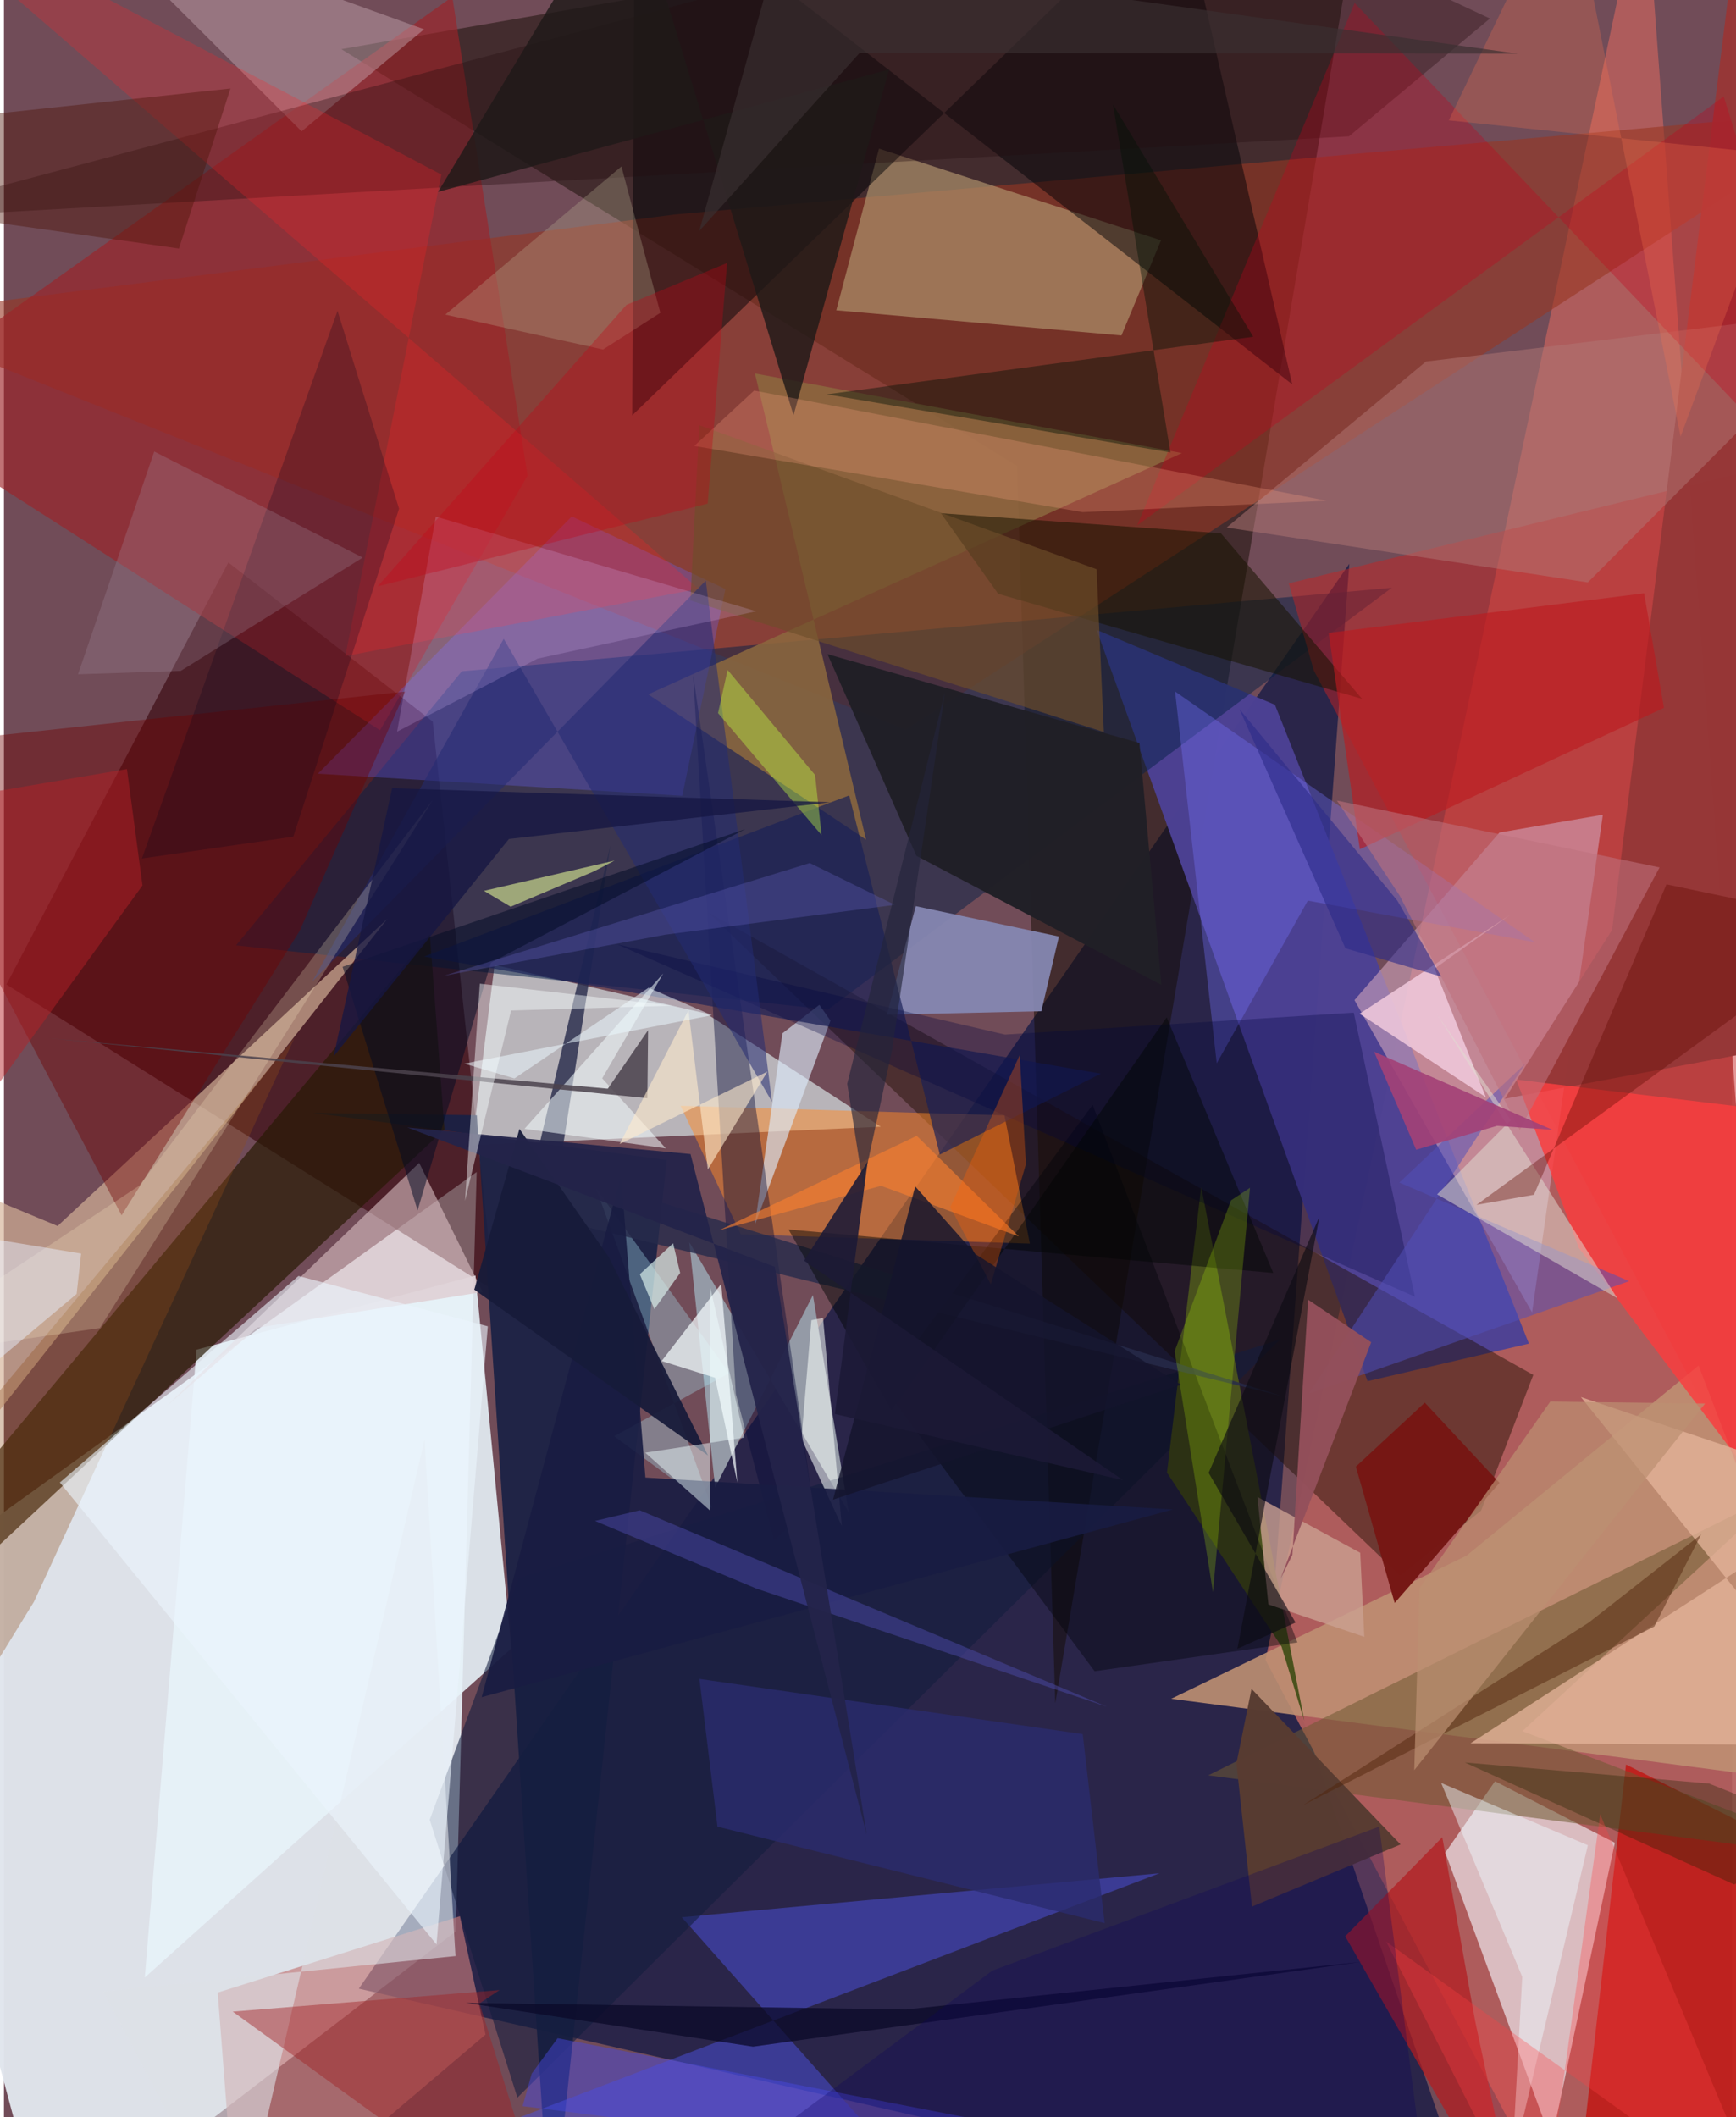 <svg xmlns="http://www.w3.org/2000/svg" width="228" height="278" viewBox="0 0 836 1024"><path fill="#714c58" d="M0 0h836v1024H0z"/><path fill="#e1e6ed" fill-opacity=".969" d="M-62 775.906L21.23 1086l197.324-151.859 10.133-367.29z"/><path fill="#000f41" fill-opacity=".631" d="M715.356 1086L613.214 787.147l37.631-514.44-479.18 689.124z"/><path fill="#b35e5d" fill-opacity=".929" d="M610.305 802.844L734.5 1038.003l143.849 41.905L793.669-62z"/><path fill="#140c00" fill-opacity=".482" d="M490.125 225.387L163.212 23.773 658.209-62 508.594 823.838z"/><path fill="#e9fcfb" fill-opacity=".592" d="M424.181 544.956l-197.755 8.952 10.91-87.213 102.382 23.508z"/><path fill="#340007" fill-opacity=".584" d="M207.436 349.001l29.632 275.147-235.88-147.97L108.563 272.06z"/><path fill="#4d4195" fill-opacity=".969" d="M659.658 668.036L528.61 304.67l86.246 36.187 122.857 309.005z"/><path fill="#973623" fill-opacity=".596" d="M324.536 103.745L898 52.655 436.319 353.008-62 153.307z"/><path fill="#ece3e8" fill-opacity=".71" d="M748.655 1035.54l30.64-144.256-57.962-29.758-24.074 34.536z"/><path fill="#062048" fill-opacity=".498" d="M671.407 284.272L398.615 488.306l-286.338-31.063 109.23-132.579z"/><path fill="#182044" fill-opacity=".914" d="M228.789 539.397l-79.138-1.12 170.98 22.768L264.624 1086z"/><path fill="#e7f2f9" fill-opacity=".886" d="M68.125 956.459L245.47 797.32l-17.368-180.417-134.914 35.873z"/><path fill="#c62323" fill-opacity=".478" d="M898 214.614v607.458L633.699 324.34l-12.153-42.174z"/><path fill="#d2a4bb" fill-opacity=".592" d="M773.497 394.07L739.26 634.796 653.328 483.72l70.153-81.049z"/><path fill="#d6b49a" fill-opacity=".678" d="M-42.27 732.937L-62 556.303l87.94 36.677 159.537-148.574z"/><path fill="#200e00" fill-opacity=".455" d="M675.488 762.184l39.093-31.533 25.264-65.653L340.417 441.12z"/><path fill="#271903" fill-opacity=".69" d="M206.043 451.97L-62 772.594l3.436 27.271 271.67-253.586z"/><path fill="#959ba7" fill-opacity=".996" d="M344.049 719.521l47.316-93.148 17.26 104.966-77.082-130.545z"/><path fill="#9c2327" fill-opacity=".639" d="M-62 196.961L216.891-1.542l36.403 231.612-71.361 123.141z"/><path fill="#b2956e" fill-opacity=".663" d="M540.618 162.258l19.123-46.021L423.324 71.9l-20.672 78.187z"/><path fill="#be9073" fill-opacity=".898" d="M707.514 752.439l-142.81 69.194L898 865.163l-78.19-204.7z"/><path fill="#000408" fill-opacity=".49" d="M303.937 200.896L568.034-55.021l55.204 240.91L305.112-62z"/><path fill="#ff8b26" fill-opacity=".494" d="M327.343 534.845l29.145 62.165 139.824 4.496-12.303-62.045z"/><path fill="#c40d09" fill-opacity=".729" d="M765.223 1024.77l129.112 4.333L898 910.376l-113.293-56.943z"/><path fill="#c17777" fill-opacity=".663" d="M232.964 984.049L112.888 1086l-9.48-122.27 117.167-36.918z"/><path fill="#8b673e" fill-opacity=".871" d="M311.67 335.828l258.217-116.673-206.577-38.523L417.06 406.1z"/><path fill="#4d54e3" fill-opacity=".486" d="M415.228 1025.793l-87.346-98.5 231.127-21.262L87.042 1086z"/><path fill="#8588b2" fill-opacity=".937" d="M441.129 438.27l-13.972 52.493 74.702-1.657 8.504-36.145z"/><path fill="#6964ff" fill-opacity=".298" d="M349.016 284.892l-20.881 100.012-176.257-10.685 122.81-124.432z"/><path fill="#6f5832" fill-opacity=".545" d="M582.593 858.664l277.52-137.441L734.565 837.3 898 899.916z"/><path fill="#963737" fill-opacity=".992" d="M777.965 449.774l-51.874 81.619L898 499.192l-60.167-530.55z"/><path fill="#121c3e" fill-opacity=".573" d="M249.028 763.332l368.246-115.393-368.886 366.604-42.412-134.409z"/><path fill="#710001" fill-opacity=".404" d="M-62 362.082l256.123-27.608L143 450.354 56.912 587.817z"/><path fill="#f93e3f" fill-opacity=".843" d="M761.868 603.57l-30.23-81.418L898 542.259l-33.675 196.955z"/><path fill="#e3b39a" fill-opacity=".769" d="M762.87 675.703L898 844.048l-188.502-.896L898 721.263z"/><path fill="#b21c20" fill-opacity=".729" d="M711.666 977.23L734.68 1086l-85.817-149.471 46.956-47.928z"/><path fill="#ddebfa" fill-opacity=".631" d="M394.473 486.02l-17.85 13.747-13.378 92.785 36.6-98.904z"/><path fill="#dbc0c4" fill-opacity=".592" d="M200.878 562.43L78.645 680.079l43.843-37.9 109.098-17.288z"/><path fill="#070a38" fill-opacity=".42" d="M354.048 674.068l18.507 71.073 18.769-18.261-57.938-400.69z"/><path fill="#4a521e" fill-opacity=".996" d="M618.062 796.422l-55.42-84.166 16.56-138.238 49.868 258.261z"/><path fill="#212027" fill-opacity=".992" d="M559.943 476.351l-10.628-116.975-150.911-42.985 43.017 97.544z"/><path fill="#000408" fill-opacity=".404" d="M526.697 534.375l99.037 260.018-98.108 13.912L425.303 670.69z"/><path fill="#abe8f7" fill-opacity=".325" d="M295.175 694.66l47.42 34.821-56.172-154.787 64.467 89.386z"/><path fill="#b17774" fill-opacity=".51" d="M687.92 174.858l-96.442 80.292 174.762 26.533L898 149.4z"/><path fill="#7775fc" fill-opacity=".349" d="M566.554 334.448l20.155 179.83 44.066-78.686 109.888 20.167z"/><path fill="#272b4b" fill-opacity=".804" d="M618.678 675.333l-350.1-109.137 24.836-157.378-42.107 177.237z"/><path fill="#caa091" fill-opacity=".8" d="M611.697 775.983l46.4 15.701-1.977-40.644-49.732-27.026z"/><path fill="#c7aab2" fill-opacity=".443" d="M203.254 14.169l-85.626-30.815-50.939 3.104L144 63.53z"/><path fill="#230e0f" fill-opacity=".349" d="M-62 106.088l712.681-40.144 68.19-56.985L567.639-62z"/><path fill="#ff2426" fill-opacity=".247" d="M165.14 317.341l170.948-32.565L-62-59.526l273.59 143.96z"/><path fill="#f1cadd" fill-opacity=".851" d="M655.82 490.321l61.084 40.365-24.787-62.227 36.437-25.912z"/><path fill="#dde1e6" fill-opacity=".6" d="M112.998 1086l90.48-389.766 14.965 249.843-170.285 17.204z"/><path fill="#171300" fill-opacity=".541" d="M588.712 257.923l68.282 80.079-176.039-50.806-27.664-38.956z"/><path fill="#192057" fill-opacity=".675" d="M452.727 558.413l-43.824-173.706-205.64 77.956 327.366 56.633z"/><path fill="#c7001a" fill-opacity=".31" d="M831.959 46.66L548.25 254.086 653.428 1.457 898 258.305z"/><path fill="#1e1918" fill-opacity=".808" d="M381.97 200.853L302.122-60.198 210.01 92.812l218.215-59.219z"/><path fill="#bb1b20" fill-opacity=".647" d="M803.061 342.359l-9.61-55.398-152.606 19.152 15.083 104.64z"/><path fill="#f9fffc" fill-opacity=".553" d="M405.329 738.103l-9.08-100.68-5.639 1.13-4.806 57.271z"/><path fill="#00043e" fill-opacity=".31" d="M652.987 489.78l29.597 137.382L296.58 456.707l187.683 43.682z"/><path fill="#514fb9" fill-opacity=".518" d="M786.229 619.658L631.386 673.92l104.54-159.451-60.886 57.502z"/><path fill="#2a2c6e" fill-opacity=".792" d="M521.88 838.728l10.603 91.424L345.187 883.5l-8.739-71.473z"/><path fill="#6e4e2a" fill-opacity=".647" d="M336.377 205.651l192.219 69.672 3.491 78.732-200.01-63.652z"/><path fill="#001105" fill-opacity=".416" d="M564.32 218.851L536.53 50.564l67.822 112.308-206.27 27.861z"/><path fill="#914e1b" fill-opacity=".329" d="M140.527 502.052L-28.194 703.915-62 899.088 14.49 774.76z"/><path fill="#a12426" fill-opacity=".455" d="M110.689 972.941L266.679 1086 230.06 968.953l9.696-6.434z"/><path fill="#232b73" fill-opacity=".545" d="M371.563 532.906L339.52 280.844l-190.367 193.88 92.608-165.74z"/><path fill="#f4fafc" fill-opacity=".718" d="M354.796 717.007l-7.778-96.089-28.846 37.356 25.84 8.094z"/><path fill="#00021a" fill-opacity=".235" d="M161.375 150.34L66.75 415.205l73.235-10.531 51.16-158.631z"/><path fill="#e1c1ff" fill-opacity=".2" d="M208.927 249.85L190.19 353.878l67.962-35.33 105.806-22.903z"/><path fill="#c0b89b" fill-opacity=".282" d="M298.722 80.499l18.822 70.812-27.718 17.734-76.285-16.874z"/><path fill="#583b31" fill-opacity=".98" d="M603.542 816.832l-7.307 36.08 7.528 69.245 71.863-30.058z"/><path fill="#ffa383" fill-opacity=".259" d="M639.957 242.178l-118.115 5.537-187.88-32.025 28.946-26.786z"/><path fill="#fff1ca" fill-opacity=".224" d="M65.39 573.51l142.093-186.614L46.355 642.358-62 658z"/><path fill="#000503" fill-opacity=".459" d="M429.294 682.298L562.502 492.06l51.546 123.623-234.49-21.02z"/><path fill="#a48ca1" fill-opacity=".271" d="M72.7 218.39l100.874 51.287-88.046 54.798-49.687 1.644z"/><path fill="#ebf5fd" fill-opacity=".604" d="M234.076 641.495l-24.817 298.97-182.216-223.44 115.44-99.888z"/><path fill="#e1dbd1" fill-opacity=".522" d="M780.49 627.907l-87.17-50.224 35.673-35.935-35.733-51.16z"/><path fill="#c50515" fill-opacity=".333" d="M340.453 243.583l9.366-116.38-48.665 20.255-120.335 136.128z"/><path fill="#191c42" fill-opacity=".914" d="M231.106 820.854L298.52 568.45l11.799 146.176 255.188 15.452z"/><path fill="#f5ffff" fill-opacity=".525" d="M289.406 521.544l30.805 33.886-68.391-9.454 67.149-75.177z"/><path fill="#b62027" fill-opacity=".475" d="M67.02 428.26L-62 605.985l18.622-216.534 102.882-17.48z"/><path fill="#761815" fill-opacity=".992" d="M723.5 717.202l-36.138-38.81-33.348 30.964 18.767 65.942z"/><path fill="#502409" fill-opacity=".467" d="M766.683 784.781l54.367-42.638-22.663 44.557-170.036 86.468z"/><path fill="#4747e1" fill-opacity=".463" d="M784.822 1086l-533.91-67.338 4.399-15.735 12.528-17.121z"/><path fill="#171b3a" fill-opacity=".941" d="M292.664 608.13l47.983 95.886-113.111-80.273 21.84-77.73z"/><path fill="#c6d58a" fill-opacity=".714" d="M285.27 421.52l-40.146 17.015-12.927-7.668 63.188-14.62z"/><path fill="#b9ff00" fill-opacity=".216" d="M566.335 653.553l27.286-72.982 9.184-6.083-17.926 195.555z"/><path fill="#edfafe" fill-opacity=".455" d="M734.51 956.12l-39.232-93.776 70.977 30.136-36.717 154.548z"/><path fill="#c3fd43" fill-opacity=".396" d="M345.454 344.905l50.106 59.048-3.159-29.108-42.313-50.817z"/><path fill="#f9744f" fill-opacity=".271" d="M861.393 75.037L698.968 58.216 756.77-62l54.334 273.196z"/><path fill="#620900" fill-opacity=".376" d="M804.27 427.732l-64.082 150.112-27.796 4.9L898 447.366z"/><path fill="#4c4ba8" fill-opacity=".49" d="M285.928 735.619l21.646-5.14 226.016 95.018-169.553-57.144z"/><path fill="#4e1508" fill-opacity=".416" d="M-8.416 55.456L109.58 42.81l-24.916 77.396-108.396-15.355z"/><path fill="#000a25" fill-opacity=".51" d="M163.817 467.6l194.83-66.594-123.096 64.619-35.438 119.807z"/><path fill="#bd717e" fill-opacity=".576" d="M675.252 433.271l-30.386-46.053 156.072 32.323-67.636 126.983z"/><path fill="#4b424d" fill-opacity=".851" d="M311.61 498.286l-.342 32.881-289.825-29.053 270.683 24.444z"/><path fill="#effffe" fill-opacity=".471" d="M310.206 702.61l47.937-7.27-16.354-72.32-.313 107.504z"/><path fill="#ffeacc" fill-opacity=".596" d="M369.34 518.283l-71.476 35.038 33.286-64.673 9.36 77.028z"/><path fill="#f8802f" fill-opacity=".62" d="M424.329 573.539l-78.224 21.454 95.476-45.622 49.386 48.668z"/><path fill="#93505b" fill-opacity=".969" d="M623.316 752.032l7.567-123.435 30.542 20.599-43.97 114.617z"/><path fill="#0a0928" fill-opacity=".733" d="M223.538 968.717l212.812 3.184 220.436-23.033-294.424 41.04z"/><path fill="#2c2a89" fill-opacity=".6" d="M597.716 342.986l51.238 115.667 46.434 13.704-21.306-36.734z"/><path fill="#23234a" fill-opacity=".941" d="M372.908 612.727l44.538 274.946-85.307-329.477-137.042-12.88z"/><path fill="#ff6104" fill-opacity=".322" d="M494.388 563.075l-16.963 58.12-19.606-37.384 33.585-73.55z"/><path fill="#1e2300" fill-opacity=".337" d="M824.897 862.622l-118.158-10.163 130.206 58.972 54.92-22.026z"/><path fill="#151743" fill-opacity=".769" d="M244.305 405.792l-84.834 105.192 28.306-129.757 212.1 6.8z"/><path fill="#ecf9ff" fill-opacity=".525" d="M246.957 521.6l-24.326-7.168 119.838-23.403-30.64-13.296z"/><path fill="#ff3e42" fill-opacity=".306" d="M772.228 877.497L743.37 1086l-74.702-146.939L853.4 1072.14z"/><path fill="#bc9071" fill-opacity=".698" d="M682.26 856.186l2.556-88.062 63.238-90.218 74.927.922z"/><path fill="#14142d" fill-opacity=".816" d="M440.835 573.85l29.144 32.748 99.397 63.146-168.296 55.574z"/><path fill="#5e5cb5" fill-opacity=".361" d="M212.799 471.932l177.033-54.504 41.19 20.218-111.239 14.461z"/><path fill="#a34177" fill-opacity=".91" d="M749.17 546.47l-86.322-37.784 20.33 47.39 39.09-11.546z"/><path fill="#d9f0ec" fill-opacity=".675" d="M323.709 601.343l3.42 14.325-12.485 17.55-7.033-16.927z"/><path fill="#1c1a36" fill-opacity=".878" d="M401.982 683.905l15.826-122.048-30.732 47.884 154.231 106.101z"/><path fill="#3a2f31" fill-opacity=".667" d="M374.111-23.86l358.233 49.824-318.376-.408-77.6 86.167z"/><path fill="#0c0a12" fill-opacity=".627" d="M624.854 784.776l-28.138 12.663 39.67-209.007-53.597 123.931z"/><path fill="#e8efff" fill-opacity=".475" d="M35.153 625.835l-69.732 58.618L-62 589.916l99.337 16.395z"/><path fill="#23243b" fill-opacity=".639" d="M407.935 524.16l7.639 48.737 14.062-65.005 25.646-173.27z"/><path fill="#f8ffff" fill-opacity=".443" d="M245.322 488.762l-22.285 92.051 7.17-105.052 92.827 10.659z"/><path fill="#0c005b" fill-opacity=".275" d="M685.778 1041.645l-20.443-158.173-187.18 69.645L299.422 1086z"/></svg>
